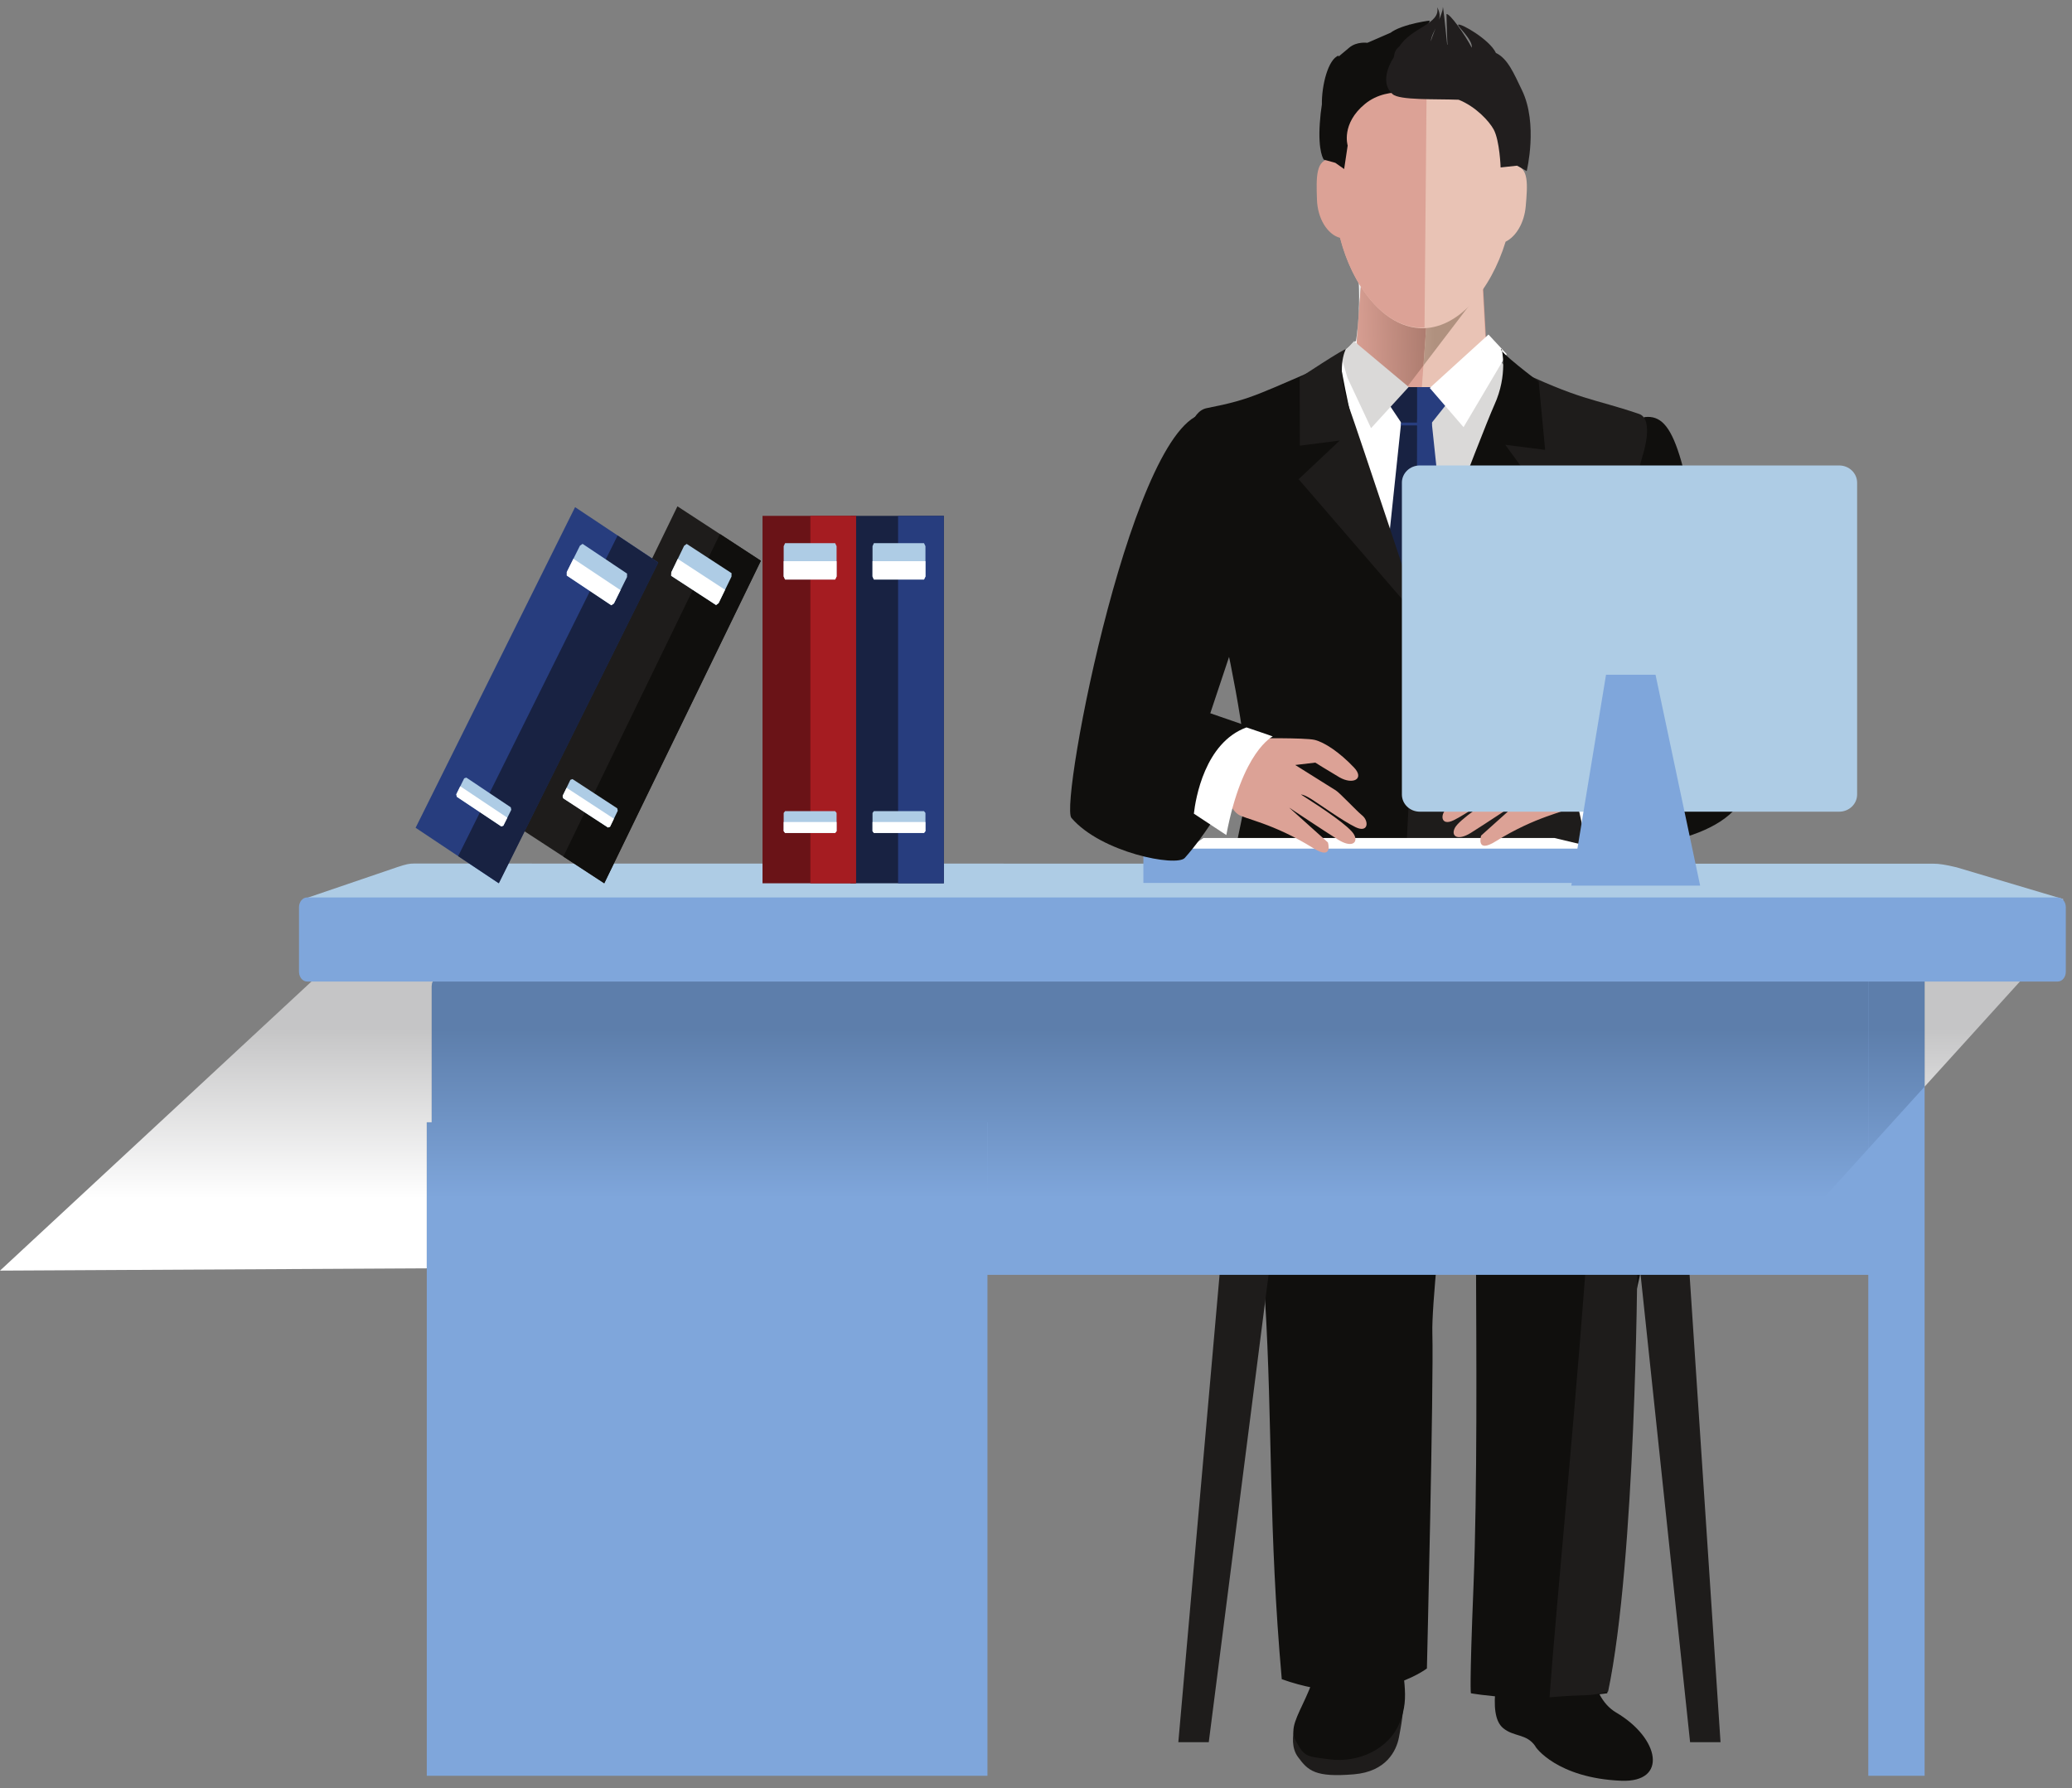 <svg width="270" height="233" viewBox="0 0 270 233" fill="none" xmlns="http://www.w3.org/2000/svg">
<rect x="0" y="0" width="270" height="233" fill="#808080" stroke="none"/>
<path d="M169.55 222.625C169.55 222.625 167.457 226.626 169.133 228.909C170.457 230.717 171.394 231.591 176.42 231.173C180.666 230.819 181.955 228.078 182.286 226.398C183.376 220.867 182.571 221.191 182.571 221.191L169.55 222.625Z" fill="#1E1C1B"/>
<path d="M172.419 210.055C172.735 220.449 167.261 223.77 168.817 226.74C169.999 228.995 170.274 228.817 173.236 229.219C176.925 229.72 180.985 227.955 182.399 224.412C183.825 220.864 182.623 218.798 182.455 212.406C182.286 205.999 172.419 210.055 172.419 210.055Z" fill="#100F0D"/>
<path d="M167.095 113.716C162.189 135.449 165.559 136.389 164.848 169.331C165.834 185.653 165.284 199.155 167.026 218.779C178.717 222.951 185.939 217.38 185.939 217.38C185.939 217.38 186.833 180.335 186.649 173.687C186.443 167.061 191.555 125.913 191.555 125.913L167.095 113.716Z" fill="#100F0D"/>
<path d="M217.712 139.69C215.145 162.247 212.669 170.454 212.669 170.454C212.669 170.454 213.036 203.488 209.436 220.613C199.487 222.056 191.67 220.613 191.67 220.613C191.67 220.613 191.464 220.063 192.014 206.537C192.518 193.86 192.381 176.162 192.335 163.645C192.312 148.653 192.312 125.431 191.303 113.878C190.295 102.324 220.165 118.324 217.712 139.69Z" fill="#100F0D"/>
<path d="M210.605 223.127C206.873 220.931 206.562 214.3 207.612 208.21L197.319 208.505C197.319 208.505 197.413 209.257 197.512 210.477L196.364 211.735C195.314 217.211 193.682 223.297 195.857 225.141C197.255 226.322 198.913 225.847 200.049 227.485C200.026 227.604 202.897 231.674 211.275 232.011C217.352 232.252 216.303 226.481 210.605 223.127Z" fill="#100F0D"/>
<path d="M209.551 220.384C213.15 203.259 213.356 164.861 213.356 164.861C213.356 164.861 215.374 162.476 216.153 139.782C217.093 113.625 208.68 134.578 207.098 158.603C205.699 179.647 202.788 209.059 201.917 221.14C207.075 220.681 206.8 221.117 209.551 220.384Z" fill="#1E1C1B"/>
<path d="M214.35 54.338C218.227 53.925 219.607 59.182 222.931 80.787C224.06 88.097 229.034 100.384 227.195 103.877C223.606 110.705 208.876 110.578 208.876 110.578L207.427 74.139L212.271 58.355C212.271 58.355 213.66 54.411 214.35 54.338Z" fill="#100F0D"/>
<path d="M177.618 33.321L176.792 44.715L171.841 49.276C171.841 49.276 179.383 69.817 184.426 71.65C189.447 73.484 194.398 60.394 194.284 56.91C194.169 53.448 193.092 34.33 193.092 34.33L177.618 33.321Z" fill="#DCA296"/>
<path d="M201.115 51.797C201.069 50.285 193.825 48.932 193.573 44.347C193.229 38.433 193.114 35.819 193.114 35.819L186.374 35.384L183.601 73.553C188.621 75.203 201.229 55.236 201.115 51.797Z" fill="#E9C3B5"/>
<path d="M176.629 44.865C177.306 40.874 177.426 34.245 175.898 30.41C175.709 29.931 175.923 29.722 176.433 29.722C178.03 29.722 182.528 31.773 186.58 33.904L177.617 33.321L176.792 44.715L176.629 44.865Z" fill="url(#paint0_linear_134_2199)"/>
<path d="M178.007 57.437C175.577 56.612 176.609 48.886 175.761 47.854C176.087 47.338 176.392 46.262 176.629 44.865L176.792 44.714L177.618 33.321L186.581 33.904C187.666 34.477 188.718 35.053 189.673 35.598L186.375 35.384L185.486 47.626L178.007 57.437Z" fill="url(#paint1_linear_134_2199)"/>
<path d="M185.485 47.626L186.374 35.385L189.673 35.599C191.084 36.401 192.284 37.134 193.068 37.677L185.485 47.626Z" fill="url(#paint2_linear_134_2199)"/>
<path d="M197.411 21.548C197.493 14.452 196.253 8.458 186.105 8.214C173.433 7.908 174.327 15.7 173.94 24.34C173.555 32.978 178.606 42.468 185.058 42.76C189.974 42.974 194.261 37.791 196.194 31.49C197.554 30.815 198.624 29.046 198.815 26.894C199.059 24.087 199.245 21.816 197.411 21.548Z" fill="#E9C3B5"/>
<path d="M173.995 20.766L173.432 20.704C171.441 20.766 171.517 23.101 171.611 25.988C171.688 28.484 172.966 30.535 174.612 30.993C176.211 37.218 180.218 42.486 184.989 42.691L185.628 42.667L185.931 8.153C175.124 7.936 174.276 13.672 173.995 20.766Z" fill="#DCA296"/>
<path d="M182.553 7.657L182.788 7.009C182.788 7.009 186.754 2.695 186.257 2.695C185.964 2.695 181.305 3.413 180.714 4.847L183.763 3.156L178.18 5.578C178.18 5.578 176.81 5.376 175.824 6.202C174.833 7.022 174.077 7.664 174.077 7.664C174.077 7.664 174.275 8.714 174.436 7.241C173.075 7.695 172.217 11.101 172.253 13.604C172.133 14.358 172.039 15.183 171.98 16.09C171.731 19.83 172.505 20.8 172.505 20.8L174.003 21.215L175.154 22.023L175.615 18.958C175.615 18.958 174.721 16.128 177.872 13.54C181.025 10.955 185.574 12.456 185.574 12.456L182.553 7.657Z" fill="#100F0D"/>
<path d="M198.336 11.772C197.279 9.595 196.492 7.639 194.933 6.898C194.133 5.155 190.29 2.952 190.014 3.224C189.854 3.395 191.915 5.147 191.792 6.222C190.906 4.528 188.889 1.681 188.491 1.841C188.491 1.841 188.537 4.467 188.619 5.827L188.58 5.817C188.361 3.629 188.01 0.282 188.01 1.041C188.01 1.688 186.953 3.756 186.438 5.397C186.627 3.784 188.282 2.684 187.271 0.942C187.783 3.095 183.927 3.586 182.386 6.006C182.187 6.171 182.009 6.344 181.879 6.579C181.746 6.8 181.68 7.114 181.622 7.45L181.558 7.577C181.558 7.577 179.525 10.547 181.476 12.271C182.376 13.079 187.039 12.88 190.078 12.995C192.299 13.881 194.052 15.787 194.64 16.869C195.43 18.334 195.544 21.816 195.544 21.816L197.709 21.582L198.942 22.292C198.942 22.292 200.448 16.161 198.336 11.772Z" fill="#211E1E"/>
<path d="M193.828 45.525C192.954 46.628 187.101 52.353 184.462 52.075C181.823 51.798 177.47 46.301 176.602 44.414C175.878 45.201 173.143 47.315 173.143 47.315L185.613 78.482L198.718 50.142L193.828 45.525Z" fill="#DAD9D8"/>
<path d="M176.652 44.452C177.521 46.334 181.889 51.092 184.518 51.373L184.963 81.253L173.19 47.356C173.19 47.356 175.934 45.232 176.652 44.452Z" fill="white"/>
<path d="M182.862 55.476H184.795V50.435H180.979L180.946 52.607L182.862 55.476Z" fill="#182242"/>
<path d="M182.618 54.709L179.266 86.515L184.582 90.677L184.696 90.56L184.89 54.73L182.618 54.709Z" fill="#182242"/>
<path d="M186.257 55.476H184.66V50.435H188.56L188.537 52.607L186.257 55.476Z" fill="#273D7E"/>
<path d="M186.532 54.709L189.897 86.515L184.581 90.677L184.66 54.709H186.532Z" fill="#273D7E"/>
<path d="M182.549 55.422H186.576V55.058H182.595L182.549 55.422Z" fill="#273D7E"/>
<path d="M179.039 141.57C179.039 141.57 157.674 138.91 157.674 137.856C157.674 121.259 162.396 106.289 162.511 102.324C162.671 97.028 159.576 82.127 158.82 79.857C158.063 77.588 153.089 64.475 154.143 59.41C154.602 57.209 155.129 53.586 157.261 53.174C163.359 51.982 163.817 51.363 174.569 46.824C174.569 46.824 176.632 58.791 178.466 62.458C180.323 66.171 181.606 73.806 183.44 75.846C185.228 78.688 185.802 83.594 185.802 83.594L187.636 86.735L186.077 116.743L180.025 141.18L179.039 141.57Z" fill="#100F0D"/>
<path d="M187.382 139.874L183.164 112.525L184.815 80.156C184.815 80.156 192.54 67.388 196.323 51.615L196.735 47.741C206.157 52.28 207.372 51.821 213.585 53.93C215.602 54.618 214.066 59.317 214.066 59.317C214.066 59.317 208.839 77.519 208.106 79.789C207.349 82.058 206.432 95.95 206.57 101.223C206.661 104.341 211.819 128.71 211.819 139.438L187.382 139.874Z" fill="#1E1C1B"/>
<path d="M183.564 50.418L178.661 55.785L175.587 49.218L174.733 46.324L176.435 44.452L183.564 50.418Z" fill="#DAD9D8"/>
<path d="M186.309 50.547L190.713 55.654L196.342 46.143L193.963 43.586L186.309 50.547Z" fill="white"/>
<path d="M175.363 45.524C175.363 45.25 169.362 49.218 169.362 49.218L169.385 58.061L174.578 57.4L169.222 62.435L185.103 80.835C185.103 80.835 177.227 57.083 175.768 52.983C173.98 47.957 175.363 45.524 175.363 45.524Z" fill="#1E1C1B"/>
<path d="M195.682 45.483C194.933 45.524 200.506 49.735 200.506 49.735L201.344 58.611L196.153 57.952L198.672 61.408L183.438 81.943C183.438 81.943 192.949 56.719 194.729 52.756C196.53 48.803 195.682 45.483 195.682 45.483Z" fill="#100F0D"/>
<path d="M224.199 226.985H220.233L213.081 159.45H219.729L224.199 226.985Z" fill="#1E1C1B"/>
<path d="M157.513 226.985H153.547L159.507 159.45H166.155L157.513 226.985Z" fill="#1E1C1B"/>
<path d="M248.545 164.242C248.545 165.273 247.421 166.099 246.023 166.099H58.778C57.379 166.099 56.256 165.273 56.256 164.242V128.502C56.256 127.493 57.379 126.646 58.778 126.646H246.023C247.421 126.646 248.545 127.493 248.545 128.502V164.242Z" fill="#7FA6DB"/>
<path d="M243.456 231.364H250.792V126.347H243.456V231.364Z" fill="#7FA6DB"/>
<path d="M268.861 117.143C268.861 117.395 268.372 117.588 267.771 117.588H40.632C40.031 117.588 39.547 117.395 39.547 117.143L51.811 112.963C52.927 112.593 53.345 112.509 53.948 112.509L252.019 112.532C252.631 112.532 253.476 112.642 254.966 113.004L268.861 117.143Z" fill="#AECCE5"/>
<path d="M55.614 231.364H128.674V146.223H55.614V231.364Z" fill="#7FA6DB"/>
<path d="M153.129 111.696L156.815 109.183H202.561L209.599 110.859L153.129 111.696Z" fill="white"/>
<path d="M0 165.548L45.252 123.552L158.638 124.045C158.526 124.899 158.419 125.767 158.323 126.646H58.778C57.38 126.646 56.256 127.494 56.256 128.502V146.223H55.614V165.25L0 165.548ZM250.792 141.579V126.347H243.456V126.646H215.33C214.941 125.838 214.51 125.051 214.052 124.287L266.265 124.514L250.792 141.579Z" fill="url(#paint3_linear_134_2199)"/>
<path d="M185.342 126.646H183.623L184.239 124.157L184.96 124.159L185.342 126.646Z" fill="url(#paint4_linear_134_2199)"/>
<path d="M215.33 126.646H210.649C210.539 125.859 210.424 125.067 210.305 124.269L214.052 124.287C214.51 125.051 214.94 125.838 215.33 126.646Z" fill="url(#paint5_linear_134_2199)"/>
<path d="M183.623 126.646H158.322C158.419 125.767 158.526 124.898 158.638 124.045L184.239 124.157L183.623 126.646Z" fill="url(#paint6_linear_134_2199)"/>
<path d="M210.649 126.646H185.343L184.961 124.159L210.305 124.269C210.425 125.067 210.539 125.859 210.649 126.646Z" fill="url(#paint7_linear_134_2199)"/>
<path d="M128.675 164.856V146.223H56.257V128.502C56.257 127.493 57.38 126.646 58.779 126.646H158.323H183.624H185.343H210.649H215.331H243.456V149.671L230.183 164.311L128.675 164.856Z" fill="url(#paint8_linear_134_2199)"/>
<path d="M243.456 149.671V126.347H250.792V141.579L243.456 149.671Z" fill="url(#paint9_linear_134_2199)"/>
<path d="M55.613 165.25V146.223H128.673V164.856L55.613 165.25Z" fill="url(#paint10_linear_134_2199)"/>
<path d="M269.195 126.595C269.195 127.31 268.726 127.883 268.137 127.883H40.02C39.437 127.883 38.961 127.31 38.961 126.595V118.214C38.961 117.502 39.437 116.929 40.02 116.929H268.137C268.726 116.929 269.195 117.502 269.195 118.214V126.595Z" fill="#7FA6DB"/>
<path d="M207.139 115.035H148.993V110.566H207.139V115.035Z" fill="#7FA6DB"/>
<path d="M110.834 67.21V115.082H122.991V67.21H110.834Z" fill="#182242"/>
<path d="M117.028 110.708V115.082H122.991V67.21H117.028V104.139V110.708Z" fill="#273D7E"/>
<path d="M113.876 108.528L113.697 108.289V105.917L113.876 105.681H120.406L120.595 105.917V108.289L120.406 108.528H113.876Z" fill="#AECCE5"/>
<path d="M113.876 108.528H120.406L120.595 108.289V107.097H113.697V108.289L113.876 108.528Z" fill="white"/>
<path d="M113.876 75.504L113.697 75.11V71.161L113.876 70.767H120.406L120.595 71.161V75.11L120.406 75.504H113.876Z" fill="#AECCE5"/>
<path d="M113.876 75.504H120.406L120.595 75.11V73.118H113.697V75.11L113.876 75.504Z" fill="white"/>
<path d="M99.363 67.21V115.082H111.518V67.21H99.363Z" fill="#6A1317"/>
<path d="M105.6 110.708V115.082H111.557V67.21H105.6V104.139V110.708Z" fill="#A51C21"/>
<path d="M102.306 108.528L102.12 108.289V105.917L102.306 105.681H108.827L109.015 105.917V108.289L108.827 108.528H102.306Z" fill="#AECCE5"/>
<path d="M102.306 108.528H108.827L109.015 108.289V107.097H102.12V108.289L102.306 108.528Z" fill="white"/>
<path d="M102.306 75.504L102.12 75.11V71.161L102.306 70.767H108.827L109.015 71.161V75.11L108.827 75.504H102.306Z" fill="#AECCE5"/>
<path d="M102.306 75.504H108.827L109.015 75.11V73.118H102.12V75.11L102.306 75.504Z" fill="white"/>
<path d="M88.276 65.968L67.863 107.988L78.74 115.082L99.147 73.059L88.276 65.968Z" fill="#1E1C1B"/>
<path d="M75.272 107.759L73.412 111.6L78.741 115.082L99.148 73.059L93.817 69.575L78.076 101.992L75.272 107.759Z" fill="#100F0D"/>
<path d="M73.386 104.004L73.317 103.694L74.326 101.605L74.601 101.506L80.439 105.319L80.5 105.632L79.492 107.718L79.229 107.815L73.386 104.004Z" fill="#AECCE5"/>
<path d="M73.386 104.004L79.229 107.815L79.492 107.718L79.999 106.671L73.835 102.642L73.317 103.694L73.386 104.004Z" fill="white"/>
<path d="M87.461 75.02L87.476 74.572L89.147 71.11L89.481 70.866L95.326 74.674L95.321 75.122L93.638 78.586L93.309 78.828L87.461 75.02Z" fill="#AECCE5"/>
<path d="M87.461 75.02L93.309 78.828L93.638 78.586L94.483 76.844L88.319 72.819L87.476 74.572L87.461 75.02Z" fill="white"/>
<path d="M74.939 66.075L54.157 107.848L64.975 115.064L85.76 73.278L74.939 66.075Z" fill="#273D7E"/>
<path d="M61.603 107.723L59.7 111.546L65.006 115.082L85.788 73.311L80.48 69.771L64.453 101.994L61.603 107.723Z" fill="#182242"/>
<path d="M59.525 103.808L59.461 103.487L60.487 101.411L60.765 101.312L66.56 105.183L66.624 105.51L65.589 107.578L65.325 107.675L59.525 103.808Z" fill="#AECCE5"/>
<path d="M59.525 103.808L65.325 107.675L65.589 107.578L66.112 106.539L59.975 102.44L59.461 103.487L59.525 103.808Z" fill="white"/>
<path d="M73.855 74.984L73.857 74.534L75.574 71.095L75.915 70.858L81.71 74.73L81.707 75.178L79.998 78.627L79.657 78.859L73.855 74.984Z" fill="#AECCE5"/>
<path d="M73.855 74.984L79.657 78.859L79.998 78.627L80.857 76.887L74.718 72.799L73.857 74.534L73.855 74.984Z" fill="white"/>
<path d="M157.487 53.834C147.879 53.385 138.022 104.69 139.614 106.56C143.467 111.083 153.307 112.983 154.39 111.776C156.654 109.247 160.88 103.377 164.02 95.11L157.711 92.929L163.297 76.175L157.487 53.834Z" fill="#100F0D"/>
<path d="M163.201 96.197C163.201 96.197 170.04 96.095 171.306 96.398C172.569 96.699 174.546 97.998 176.441 100C177.857 101.493 176.293 102.283 174.541 101.274C173.081 100.418 171.395 99.36 171.395 99.36L169.253 99.613L168.781 99.669C168.781 99.669 173.545 102.652 174.067 102.98C174.597 103.308 176.81 105.69 177.475 106.215C178.422 106.954 178.328 108.579 176.647 107.774C174.971 106.971 171.95 104.776 170.906 104.129C169.859 103.477 169.53 103.517 169.53 103.517C172.431 105.369 175.918 107.702 176.464 108.765C177.011 109.829 176.117 110.491 174.377 109.404C172.63 108.316 167.987 105.222 167.987 105.222L173.038 109.758C173.038 109.758 173.774 112.145 171.163 110.52C165.865 107.219 162.126 106.696 161.306 106.085C159.477 104.725 158.18 99.597 163.201 96.197Z" fill="#DCA296"/>
<path d="M155.571 106.011C155.788 104.086 156.985 96.765 162.428 94.773C164.853 95.578 165.854 95.95 165.854 95.95C165.854 95.95 161.865 97.822 159.8 108.798L155.571 106.011Z" fill="white"/>
<path d="M202.847 95.306C202.847 95.306 196.005 95.204 194.739 95.504C193.481 95.806 191.499 97.107 189.604 99.106C188.188 100.598 189.757 101.392 191.499 100.38C192.967 99.524 194.65 98.467 194.65 98.467L196.792 98.722L197.264 98.775C197.264 98.775 192.5 101.758 191.976 102.086C191.448 102.42 189.232 104.796 188.57 105.322C187.625 106.063 187.714 107.685 189.395 106.883C191.069 106.078 194.092 103.882 195.134 103.235C196.184 102.583 196.515 102.626 196.515 102.626C193.611 104.476 190.124 106.809 189.579 107.871C189.034 108.936 189.925 109.598 191.668 108.511C193.415 107.425 198.061 104.331 198.061 104.331L193.005 108.865C193.005 108.865 192.269 111.254 194.885 109.626C200.18 106.325 203.917 105.805 204.739 105.194C206.566 103.834 207.862 98.706 202.847 95.306Z" fill="#DCA296"/>
<path d="M210.473 105.117C210.259 103.194 209.062 95.874 203.611 93.879C201.189 94.687 200.19 95.056 200.19 95.056C200.19 95.056 204.177 96.931 206.242 107.904L210.473 105.117Z" fill="white"/>
<path d="M241.999 103.515C241.999 104.753 240.95 105.754 239.658 105.754H185.017C183.726 105.754 182.679 104.753 182.679 103.515V62.886C182.679 61.648 183.726 60.644 185.017 60.644H239.658C240.95 60.644 241.999 61.648 241.999 62.886V103.515Z" fill="#AECCE5"/>
<path d="M209.279 87.914L204.758 115.385H221.544L215.731 87.914H209.279Z" fill="#7FA6DB"/>
<defs>
<linearGradient id="paint0_linear_134_2199" x1="175.625" y1="43.627" x2="193.228" y2="43.072" gradientUnits="userSpaceOnUse">
<stop stop-color="white"/>
<stop offset="0.643" stop-color="#C4BDB4"/>
<stop offset="1" stop-color="#C4BDB4"/>
</linearGradient>
<linearGradient id="paint1_linear_134_2199" x1="175.626" y1="43.627" x2="193.228" y2="43.072" gradientUnits="userSpaceOnUse">
<stop stop-color="#DCA296"/>
<stop offset="0.643" stop-color="#A8786B"/>
<stop offset="1" stop-color="#A8786B"/>
</linearGradient>
<linearGradient id="paint2_linear_134_2199" x1="175.625" y1="43.627" x2="193.228" y2="43.072" gradientUnits="userSpaceOnUse">
<stop stop-color="#E9C3B5"/>
<stop offset="0.643" stop-color="#B0917F"/>
<stop offset="1" stop-color="#B0917F"/>
</linearGradient>
<linearGradient id="paint3_linear_134_2199" x1="133.124" y1="215.702" x2="133.124" y2="130.344" gradientUnits="userSpaceOnUse">
<stop stop-color="white"/>
<stop offset="0.698" stop-color="white"/>
<stop offset="0.956" stop-color="#C5C5C6"/>
<stop offset="1" stop-color="#C5C5C6"/>
</linearGradient>
<linearGradient id="paint4_linear_134_2199" x1="133.123" y1="215.702" x2="133.123" y2="130.344" gradientUnits="userSpaceOnUse">
<stop stop-color="#100F0D"/>
<stop offset="0.698" stop-color="#100F0D"/>
<stop offset="0.956" stop-color="#100F0D"/>
<stop offset="1" stop-color="#100F0D"/>
</linearGradient>
<linearGradient id="paint5_linear_134_2199" x1="133.124" y1="215.702" x2="133.124" y2="130.344" gradientUnits="userSpaceOnUse">
<stop stop-color="#100F0D"/>
<stop offset="0.698" stop-color="#100F0D"/>
<stop offset="0.956" stop-color="#100F0D"/>
<stop offset="1" stop-color="#100F0D"/>
</linearGradient>
<linearGradient id="paint6_linear_134_2199" x1="133.123" y1="215.701" x2="133.123" y2="130.344" gradientUnits="userSpaceOnUse">
<stop stop-color="#100F0D"/>
<stop offset="0.698" stop-color="#100F0D"/>
<stop offset="0.956" stop-color="#100F0D"/>
<stop offset="1" stop-color="#100F0D"/>
</linearGradient>
<linearGradient id="paint7_linear_134_2199" x1="133.124" y1="215.702" x2="133.124" y2="130.344" gradientUnits="userSpaceOnUse">
<stop stop-color="#1E1C1B"/>
<stop offset="0.698" stop-color="#1E1C1B"/>
<stop offset="0.956" stop-color="#1A1818"/>
<stop offset="1" stop-color="#1A1818"/>
</linearGradient>
<linearGradient id="paint8_linear_134_2199" x1="133.124" y1="215.701" x2="133.124" y2="130.344" gradientUnits="userSpaceOnUse">
<stop stop-color="#7FA6DB"/>
<stop offset="0.698" stop-color="#7FA6DB"/>
<stop offset="0.956" stop-color="#5D7EAB"/>
<stop offset="1" stop-color="#5D7EAB"/>
</linearGradient>
<linearGradient id="paint9_linear_134_2199" x1="133.124" y1="215.701" x2="133.124" y2="130.344" gradientUnits="userSpaceOnUse">
<stop stop-color="#7FA6DB"/>
<stop offset="0.698" stop-color="#7FA6DB"/>
<stop offset="0.956" stop-color="#5D7EAB"/>
<stop offset="1" stop-color="#5D7EAB"/>
</linearGradient>
<linearGradient id="paint10_linear_134_2199" x1="133.123" y1="215.701" x2="133.123" y2="130.344" gradientUnits="userSpaceOnUse">
<stop stop-color="#7FA6DB"/>
<stop offset="0.698" stop-color="#7FA6DB"/>
<stop offset="0.956" stop-color="#5D7EAB"/>
<stop offset="1" stop-color="#5D7EAB"/>
</linearGradient>
</defs>
</svg>
